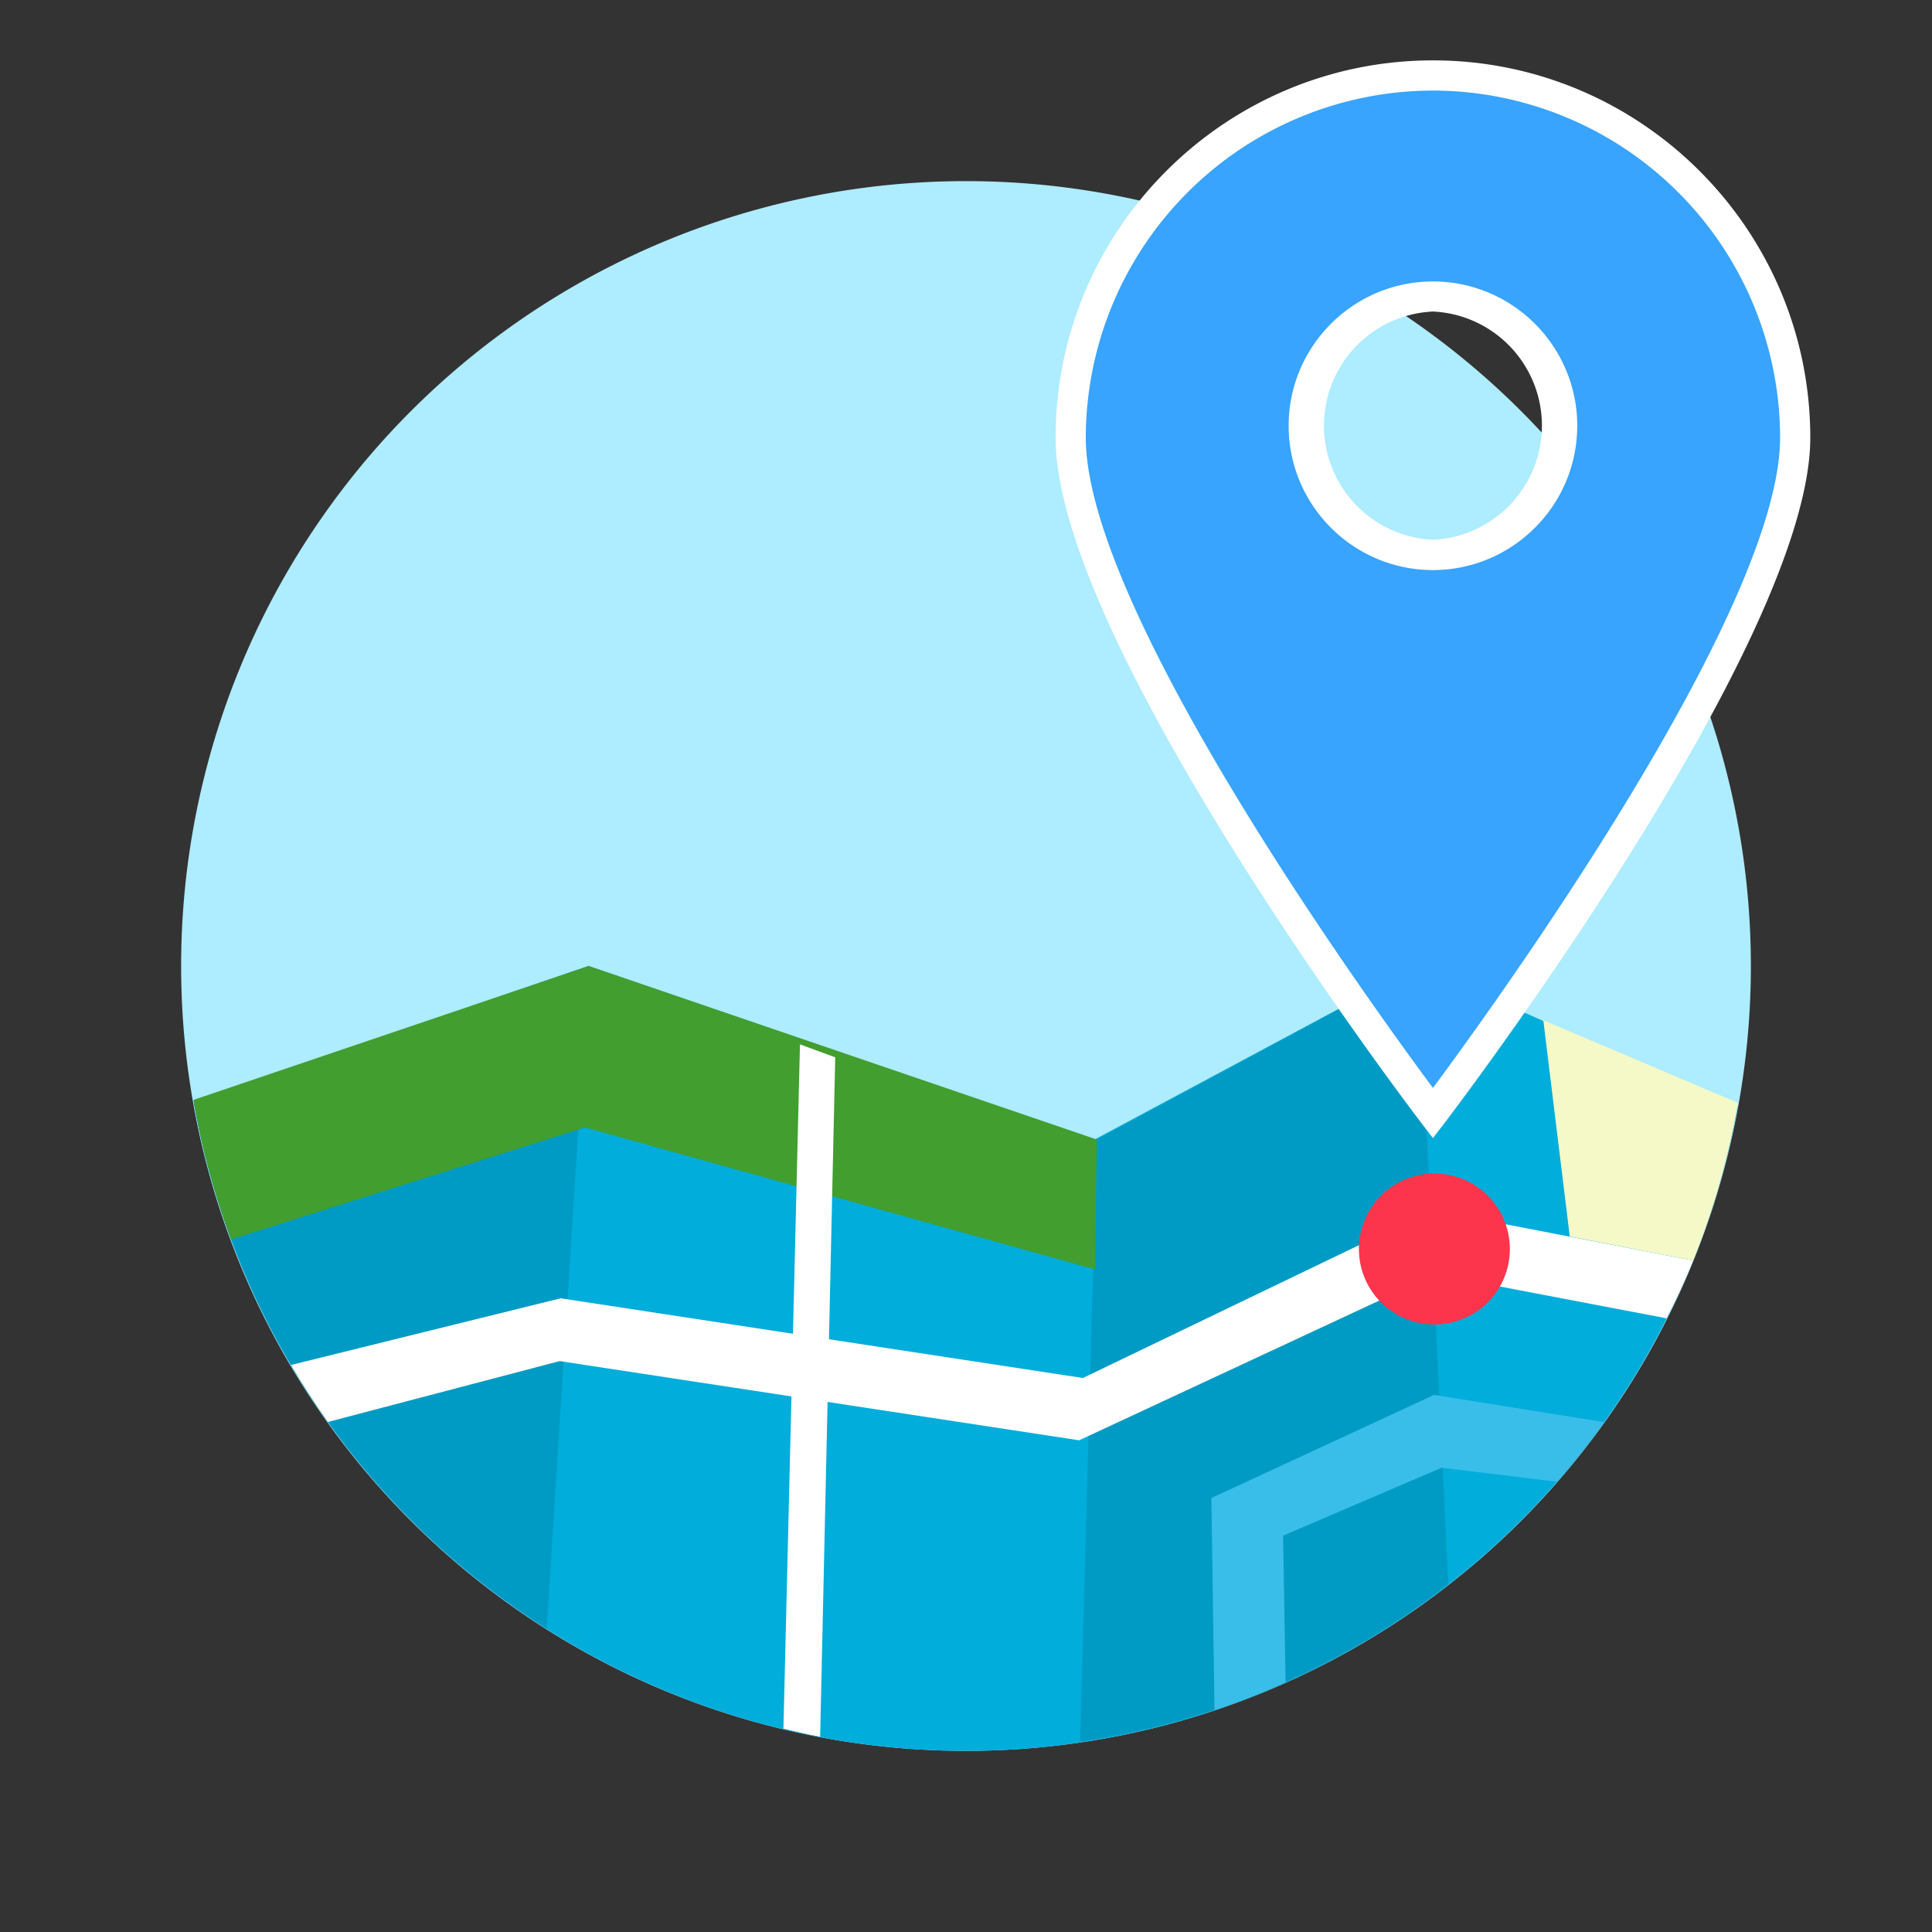 <?xml version="1.0" standalone="no"?><!DOCTYPE svg PUBLIC "-//W3C//DTD SVG 1.1//EN" "http://www.w3.org/Graphics/SVG/1.1/DTD/svg11.dtd"><svg t="1686842270094" class="icon" viewBox="0 0 1024 1024" version="1.1" xmlns="http://www.w3.org/2000/svg" p-id="2499" width="64" height="64" xmlns:xlink="http://www.w3.org/1999/xlink"><rect x="0" y="0" width="1024" height="1024" fill="#333333" stroke="none"/><path d="M512 512m-416 0a416 416 0 1 0 832 0 416 416 0 1 0-832 0Z" fill="#AEECFF" p-id="2500"></path><path d="M752 512L580.032 604.032 312 512 102.656 583.872A415.744 415.744 0 0 0 512 928a415.808 415.808 0 0 0 408.96-341.376L752 512z" fill="#01ADDB" p-id="2501"></path><path d="M289.728 863.232L312 512 102.656 583.872a415.552 415.552 0 0 0 187.072 279.36zM767.616 839.744L752 512 581.248 604.032l-8.768 319.104a412.864 412.864 0 0 0 195.136-83.392z" fill="#009BC4" p-id="2502"></path><path d="M759.488 40c-105.984 0-192 85.952-192 192s192 358.016 192 358.016 192-251.968 192-358.016-86.016-192-192-192z m0 254.144a68.48 68.48 0 1 1 0-136.96 68.48 68.48 0 0 1 0 136.96z" fill="#38A4FE" p-id="2503"></path><path d="M759.488 603.2l-6.4-8.32c-7.872-10.368-193.6-255.36-193.6-362.88C559.488 121.728 649.216 32 759.488 32s200 89.728 200 200c0 107.52-185.728 352.512-193.6 362.88l-6.4 8.32z m0-555.2a184.256 184.256 0 0 0-184 184c0 91.392 150.848 299.968 184 344.64 33.152-44.672 184-253.248 184-344.64A184.256 184.256 0 0 0 759.488 48z m0 254.144c-42.176 0-76.48-34.304-76.48-76.48s34.304-76.48 76.48-76.48 76.48 34.304 76.48 76.48-34.304 76.48-76.48 76.48z m0-137.024a60.544 60.544 0 0 0 0 120.96 60.544 60.544 0 0 0 0-120.96z" fill="#FFFFFF" p-id="2504"></path><path d="M102.528 582.976c4.352 25.536 11.136 50.176 19.968 73.92l187.52-59.328 270.4 75.264 0.896-68.864L312 512 102.528 582.976z" fill="#429E2F" p-id="2505"></path><path d="M897.408 668.096l-138.432-26.752-185.024 89.024-276.8-42.24-142.912 35.328c6.144 10.368 12.608 20.416 19.584 30.208l122.816-32.256 275.328 41.984 188.992-88 122.368 23.36c5.12-9.984 9.856-20.096 14.08-30.656z" fill="#FFFFFF" p-id="2506"></path><path d="M415.232 916.224c6.464 1.472 12.864 3.072 19.456 4.288l8-360.128-18.688-6.848-8.768 362.688z" fill="#FFFFFF" p-id="2507"></path><path d="M760.256 662.016m-40 0a40 40 0 1 0 80 0 40 40 0 1 0-80 0Z" fill="#FC354D" p-id="2508"></path><path d="M825.088 785.344c8.896-10.112 17.216-20.672 25.088-31.616l-90.112-14.4-118.016 54.656 1.664 112.384c12.864-4.224 25.408-9.216 37.696-14.656l-1.344-77.76 84.032-36.032 60.992 7.424z" fill="#39BEE9" p-id="2509"></path><path d="M817.984 540.736L832 655.36l65.408 12.736c10.752-26.56 18.688-54.528 23.808-83.52l-103.232-43.84z" fill="#F5F9C7" p-id="2510"></path></svg>